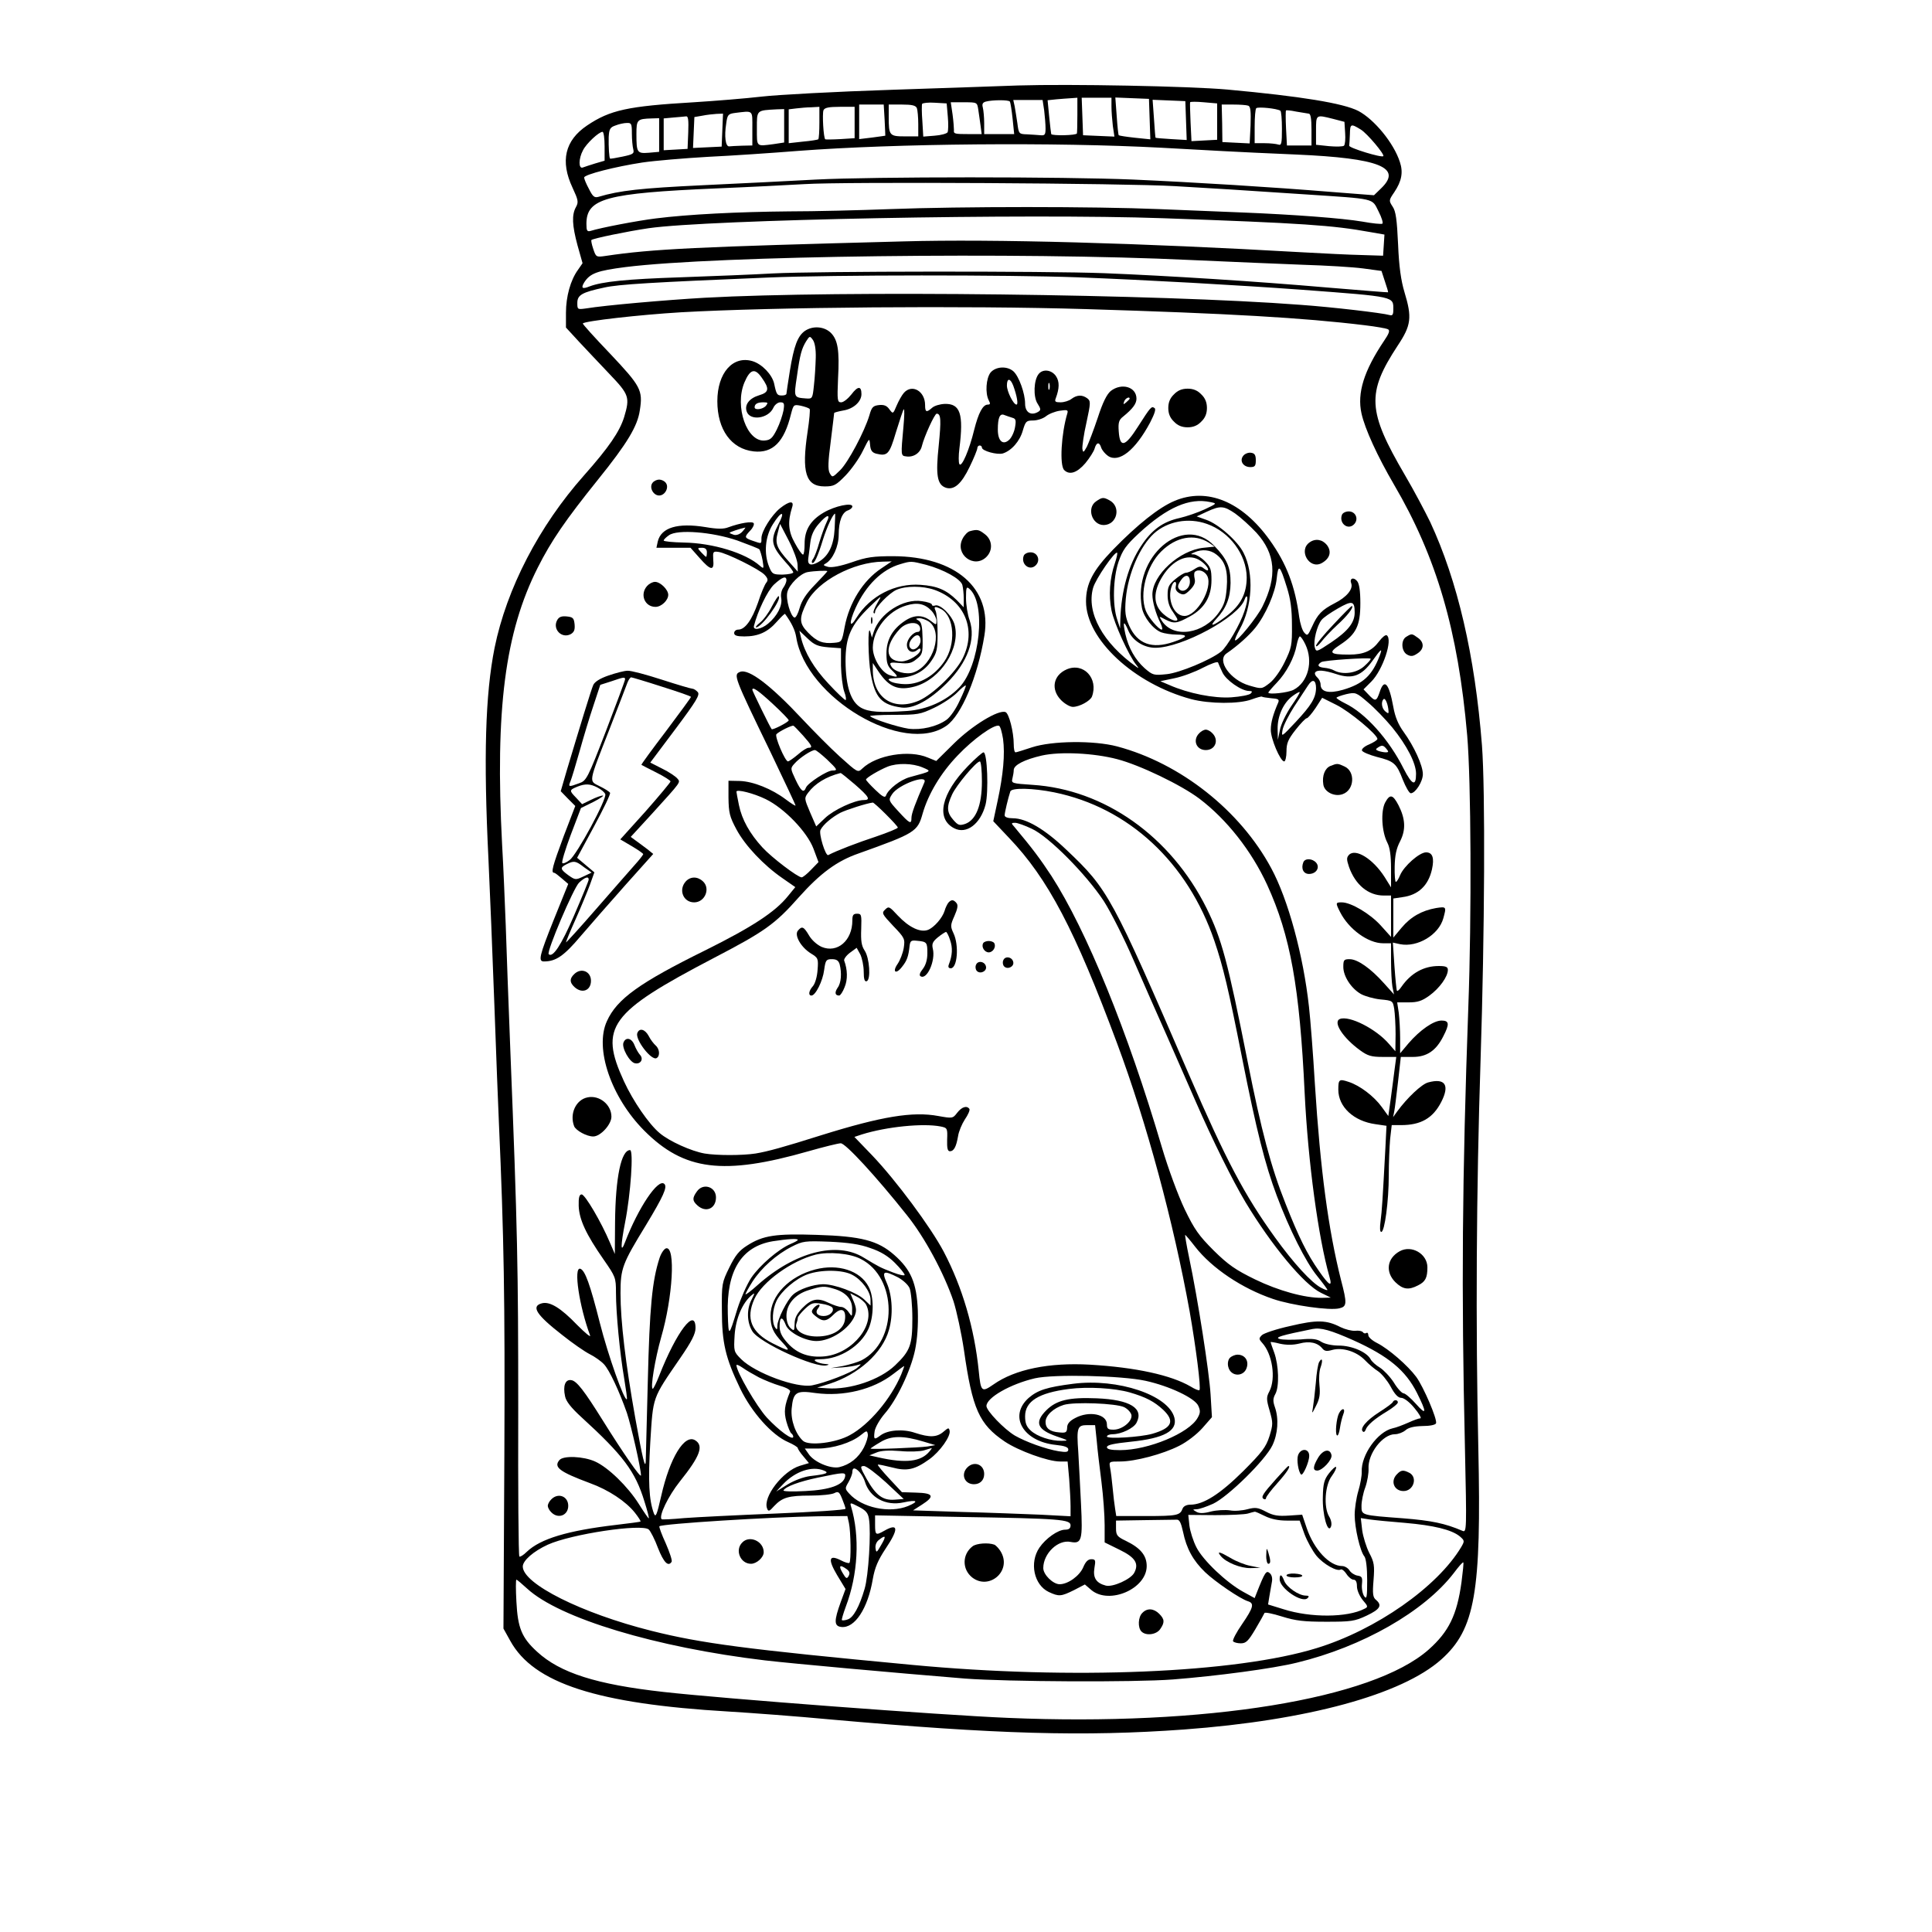<?xml version="1.0" standalone="no"?>
<!DOCTYPE svg PUBLIC "-//W3C//DTD SVG 20010904//EN"
 "http://www.w3.org/TR/2001/REC-SVG-20010904/DTD/svg10.dtd">
<svg version="1.0" xmlns="http://www.w3.org/2000/svg"
 width="850pt" height="850pt" viewBox="0 0 850 850"
 preserveAspectRatio="xMidYMid meet">
<g transform="translate(0,850) scale(0.1,-0.1)"
fill="#000000" stroke="none">
<path d="M4480 8124 c-58 -2 -307 -11 -555 -19 -247 -8 -506 -22 -574 -30 -69
-8 -204 -19 -300 -25 -289 -17 -367 -34 -468 -102 -98 -66 -119 -157 -64 -274
25 -54 27 -63 15 -85 -19 -34 -17 -80 7 -169 l22 -78 -20 -29 c-33 -45 -53
-118 -53 -189 l0 -65 57 -62 c32 -34 93 -99 135 -143 86 -90 90 -102 64 -189
-20 -64 -67 -133 -177 -257 -198 -223 -340 -498 -393 -758 -41 -205 -49 -482
-27 -930 6 -129 18 -417 26 -640 8 -223 17 -457 20 -520 22 -498 27 -770 24
-1455 l-4 -770 30 -54 c103 -187 382 -277 960 -311 99 -6 302 -21 450 -35 731
-65 1114 -76 1555 -44 541 40 957 153 1131 308 149 133 177 295 163 931 -12
537 -9 1129 10 1710 18 555 21 1184 6 1381 -31 395 -107 723 -228 983 -22 45
-71 138 -111 206 -165 282 -169 360 -32 569 60 90 64 124 30 236 -15 50 -24
111 -28 210 -5 109 -10 146 -24 166 -17 26 -17 28 7 63 33 49 40 88 25 133
-27 84 -113 188 -183 225 -67 34 -250 64 -576 94 -169 15 -693 25 -920 18z
m260 -129 c0 -41 -1 -78 -2 -82 -3 -9 -108 -11 -113 -3 -1 3 -5 37 -9 77 l-7
72 38 4 c21 2 50 4 66 5 l27 2 0 -75z m150 36 c0 -21 3 -59 6 -85 l7 -47 -69
3 -69 3 -3 83 -3 82 66 0 65 0 0 -39z m168 -55 l3 -89 -68 7 c-37 4 -69 9 -71
11 -2 2 -6 40 -9 85 l-6 81 74 -3 74 -3 3 -89z m-615 77 c3 -5 8 -38 12 -75
l7 -68 -66 0 -66 0 0 48 c0 26 -3 57 -6 69 -4 15 -1 22 13 26 30 8 102 8 106
0z m151 -39 c3 -26 6 -61 6 -79 0 -27 -3 -32 -22 -30 -13 1 -39 3 -59 4 -36 1
-37 2 -43 49 -4 26 -9 59 -12 75 l-6 27 65 0 64 0 7 -46z m624 -44 l3 -86 -68
4 c-37 2 -68 5 -69 6 -1 0 -4 38 -7 84 l-6 83 72 -3 72 -3 3 -85z m137 -5 l0
-80 -57 -3 -56 -3 -4 83 c-2 46 -3 85 -2 88 1 3 29 3 61 0 l58 -5 0 -80z
m-1185 22 c3 -32 2 -63 -1 -69 -4 -6 -29 -13 -57 -15 l-50 -4 -4 68 c-3 37 -3
72 -1 76 3 4 28 7 56 5 l52 -3 5 -58z m134 31 c3 -18 7 -50 10 -70 l5 -38 -55
0 c-65 0 -69 1 -67 18 0 8 -2 38 -6 68 l-8 54 58 0 c58 0 58 0 63 -32z m-412
-45 c2 -38 3 -69 3 -70 0 0 -26 -4 -57 -8 l-58 -7 0 76 0 76 54 0 54 0 4 -67z
m142 51 c3 -9 6 -40 6 -70 l0 -54 -59 0 c-68 0 -71 4 -71 86 l0 54 59 0 c44 0
60 -4 65 -16z m1458 11 c10 -4 12 -25 10 -86 l-4 -80 -60 3 -60 3 -1 83 -2 82
52 0 c28 0 57 -2 65 -5z m-1887 -74 c0 -38 -2 -71 -5 -74 -3 -2 -33 -7 -67
-10 l-63 -7 0 75 0 74 33 4 c17 2 48 5 67 5 l35 2 0 -69z m155 0 l0 -69 -62
-4 c-35 -2 -65 -2 -67 -1 -8 5 -14 112 -8 128 5 11 22 15 72 15 l65 0 0 -69z
m1873 52 c4 -2 7 -38 7 -80 0 -64 -2 -74 -16 -69 -9 3 -36 6 -60 6 l-44 0 0
73 c0 41 3 77 7 81 8 7 90 -1 106 -11z m-2183 -67 l0 -73 -46 -7 c-78 -10 -74
-14 -74 68 0 83 -3 80 88 85 l32 1 0 -74z m2308 54 c8 0 12 -21 12 -70 l0 -70
-54 0 -54 0 -4 76 c-2 42 -2 77 0 78 1 2 22 0 45 -5 23 -4 48 -8 55 -9z
m-2448 -65 l0 -75 -45 -1 c-25 -1 -51 -2 -57 -3 -16 -1 -22 44 -13 100 5 39 9
43 38 47 83 10 77 15 77 -68z m-132 -7 l-3 -73 -63 -3 -63 -3 3 68 3 68 35 6
c19 4 48 7 63 8 l28 1 -3 -72z m-150 -10 l-3 -73 -52 -3 -53 -3 0 70 0 70 43
4 c23 2 48 4 55 5 10 2 12 -16 10 -70z m2837 59 l50 -13 3 -48 c2 -27 0 -52
-5 -57 -4 -4 -34 -5 -66 -2 l-57 6 0 63 c0 71 -1 70 75 51z m-2965 -71 l0 -74
-45 -4 c-52 -4 -55 0 -55 82 0 64 3 67 68 69 l32 1 0 -74z m-120 7 c0 -27 3
-58 6 -69 5 -20 0 -23 -47 -33 -28 -6 -53 -10 -55 -9 -4 5 -7 51 -6 95 2 35 6
43 30 51 15 6 37 11 50 11 20 1 22 -4 22 -46z m3207 17 c28 -17 106 -110 99
-117 -7 -8 -151 36 -150 46 1 6 2 29 3 51 1 46 4 47 48 20z m-3327 -73 l0 -64
-41 -12 c-23 -7 -47 -15 -55 -18 -19 -7 -19 39 1 76 15 30 70 81 86 81 5 0 9
-29 9 -63z m2450 -7 c96 -5 220 -12 275 -15 55 -3 199 -10 320 -15 363 -16
466 -57 372 -148 l-32 -31 -180 14 c-268 22 -610 43 -880 55 -307 13 -1142 13
-1395 0 -107 -6 -332 -17 -500 -25 -271 -13 -363 -23 -457 -51 -18 -5 -25 1
-42 35 -12 22 -21 44 -21 50 0 13 138 48 256 66 54 8 185 19 289 25 105 5 282
17 395 26 433 33 1131 39 1600 14z m60 -169 c204 -12 256 -15 570 -36 317 -21
295 -16 325 -75 14 -27 21 -51 17 -54 -5 -3 -44 1 -88 9 -88 15 -302 31 -524
40 -80 3 -246 10 -370 15 -285 12 -873 12 -1185 0 -132 -5 -332 -10 -445 -10
-223 -2 -443 -13 -585 -31 -81 -10 -243 -41 -287 -55 -15 -4 -18 1 -18 31 0
112 85 135 570 156 146 6 321 15 390 19 170 11 1413 4 1630 -9z m-55 -141
c617 -22 748 -31 913 -61 l63 -11 -3 -47 -3 -46 -95 3 c-52 1 -169 7 -260 12
-713 41 -1361 59 -1754 48 -909 -24 -1105 -33 -1312 -64 -41 -6 -42 -5 -54 31
-7 20 -10 38 -8 39 7 7 157 38 252 52 264 38 1668 65 2261 44z m125 -184 c173
-8 396 -17 495 -21 99 -3 217 -10 262 -16 l81 -11 15 -46 c9 -26 15 -47 14
-48 -1 -1 -121 9 -267 21 -309 27 -704 52 -980 63 -262 10 -1267 9 -1460 -1
-85 -5 -267 -12 -405 -17 -241 -8 -345 -19 -401 -40 -32 -13 -39 -8 -24 17 26
41 58 52 182 68 401 50 1734 67 2488 31z m-500 -76 c310 -12 701 -34 990 -55
413 -31 400 -29 400 -88 0 -22 -4 -27 -17 -23 -31 9 -252 35 -393 45 -614 47
-2023 64 -2620 31 -173 -10 -437 -33 -522 -47 -37 -5 -38 -5 -38 24 0 35 20
47 119 68 61 14 212 23 721 44 288 12 1057 12 1360 1z m40 -140 c625 -19 955
-38 1225 -71 50 -6 96 -14 102 -18 9 -5 4 -19 -18 -51 -88 -131 -119 -229 -99
-319 15 -68 70 -188 143 -313 187 -319 282 -642 322 -1103 17 -197 20 -792 5
-1195 -27 -755 -31 -1245 -15 -1934 8 -371 8 -379 -11 -371 -77 33 -136 45
-260 55 -187 14 -184 13 -184 55 0 19 7 56 17 82 9 26 15 63 14 81 -4 66 62
152 116 152 15 0 35 8 46 17 13 12 37 18 75 19 33 0 57 5 60 12 6 18 -55 160
-87 204 -37 50 -121 123 -172 149 -22 11 -39 26 -39 35 0 8 -4 13 -9 9 -5 -3
-12 -1 -15 4 -4 5 -18 8 -34 6 -15 -1 -43 6 -64 16 -62 32 -104 33 -222 5 -60
-13 -116 -32 -124 -40 -14 -14 -14 -17 1 -34 45 -49 61 -156 32 -213 -14 -26
-14 -35 1 -86 15 -53 15 -60 -1 -112 -15 -47 -32 -70 -116 -154 -101 -100
-174 -147 -232 -147 -17 0 -30 -7 -34 -17 -11 -30 -24 -33 -160 -33 l-132 0
-5 32 c-3 18 -8 60 -11 93 -3 33 -8 72 -11 87 -5 28 -5 28 44 28 66 0 187 32
260 69 34 17 77 50 102 78 l42 48 -6 100 c-6 98 -55 415 -95 605 -11 52 -18
96 -17 97 1 1 21 -22 44 -52 74 -95 207 -184 343 -230 82 -28 250 -52 292 -41
33 8 34 21 7 124 -56 222 -91 484 -115 862 -8 135 -20 288 -26 340 -25 228
-92 473 -166 610 -137 255 -400 462 -678 536 -102 27 -287 25 -375 -4 -36 -12
-68 -22 -72 -22 -5 0 -8 16 -8 35 0 55 -21 136 -36 142 -31 12 -147 -59 -227
-138 l-78 -77 -37 15 c-81 35 -225 12 -288 -48 -20 -19 -20 -19 -100 53 -44
40 -117 114 -163 163 -140 150 -237 224 -275 209 -30 -12 -28 -19 134 -353 60
-126 110 -231 110 -235 0 -3 -19 9 -43 27 -61 46 -143 79 -202 81 l-50 1 0
-75 c1 -66 5 -83 35 -139 38 -71 120 -158 203 -215 l56 -39 -32 -39 c-56 -70
-157 -136 -362 -238 -292 -144 -391 -215 -435 -313 -55 -120 19 -335 164 -481
176 -177 349 -198 723 -91 67 19 131 35 142 35 21 0 154 -144 290 -315 79 -98
164 -256 206 -380 14 -44 35 -141 46 -215 37 -260 67 -326 179 -402 61 -41
191 -88 243 -88 l34 0 7 -77 c3 -42 6 -96 6 -120 l0 -44 -132 7 c-73 3 -229 9
-347 12 l-214 7 39 25 c58 37 51 51 -25 53 l-63 2 -55 59 c-30 32 -53 60 -51
62 2 2 30 -4 62 -12 67 -18 101 -10 165 36 47 34 94 101 89 125 -3 15 -6 14
-27 -4 -29 -25 -61 -26 -125 -5 -52 18 -120 13 -152 -11 -28 -21 -31 -19 -26
18 3 18 22 51 44 77 53 60 115 190 134 281 10 49 14 108 12 174 -5 120 -30
179 -104 244 -72 63 -144 82 -340 88 -181 6 -237 -2 -307 -47 -35 -22 -52 -43
-78 -96 -33 -67 -34 -72 -33 -189 0 -143 16 -210 80 -343 51 -106 140 -206
212 -237 23 -10 42 -22 42 -26 0 -4 11 -21 25 -37 l24 -29 -40 -12 c-75 -23
-164 -138 -144 -188 5 -14 10 -13 31 11 36 38 63 46 160 46 47 0 94 5 105 11
17 9 22 5 34 -25 8 -20 15 -39 15 -44 0 -5 -138 -14 -307 -21 -170 -7 -351
-16 -403 -20 -52 -5 -97 -7 -99 -5 -14 13 29 102 80 166 89 111 106 157 68
181 -47 30 -112 -76 -150 -245 -19 -83 -24 -96 -32 -77 -22 60 -26 140 -16
314 13 204 7 188 131 369 51 74 68 108 68 133 0 94 -84 -16 -160 -210 -12 -31
-25 -57 -28 -57 -12 0 10 132 37 227 51 176 64 399 22 391 -9 -2 -22 -21 -29
-42 -33 -101 -44 -217 -52 -546 -5 -184 -9 -341 -9 -349 -2 -38 -14 12 -46
190 -43 242 -65 426 -65 549 0 110 8 130 112 300 76 126 95 167 81 181 -27 27
-115 -105 -173 -256 -20 -53 -20 -17 0 86 25 127 38 319 22 319 -39 0 -64
-119 -66 -316 l-1 -141 -22 51 c-37 88 -109 211 -124 211 -10 0 -14 -13 -13
-50 2 -60 32 -125 110 -237 52 -75 54 -79 54 -145 0 -90 17 -266 36 -377 8
-48 14 -90 12 -92 -11 -10 -83 194 -119 336 -43 170 -65 231 -86 238 -31 9 -4
-167 43 -293 4 -11 -21 10 -57 46 -72 75 -120 104 -155 95 -49 -13 -24 -51 89
-139 45 -36 100 -74 122 -85 22 -11 50 -31 62 -44 24 -25 68 -120 101 -214 19
-57 62 -245 62 -275 0 -15 -79 99 -167 240 -83 133 -116 176 -140 179 -26 4
-37 -25 -27 -71 4 -22 27 -51 72 -92 184 -168 237 -239 277 -370 13 -41 22
-75 19 -75 -2 0 -22 29 -44 64 -48 76 -134 160 -192 186 -51 23 -140 27 -157
6 -26 -31 0 -51 134 -101 83 -30 159 -81 198 -130 16 -20 27 -38 25 -39 -1 -2
-50 -8 -108 -15 -213 -25 -332 -61 -392 -118 -15 -15 -30 -24 -33 -21 -4 3 -6
295 -5 649 0 622 -3 785 -35 1584 -8 204 -17 449 -20 545 -4 96 -10 256 -16
355 -31 595 13 933 157 1218 60 119 122 209 265 387 129 160 174 235 184 305
14 88 4 106 -130 248 -69 72 -123 132 -121 134 11 11 249 38 431 49 405 23
1255 30 1785 14z m-1381 -1736 c39 -36 71 -69 71 -73 0 -8 -71 -44 -75 -39 -6
6 -85 168 -85 173 0 15 25 -2 89 -61z m134 -140 c40 -45 44 -54 24 -54 -7 0
-28 -13 -47 -30 -19 -16 -38 -29 -43 -30 -13 0 -60 111 -51 120 13 13 68 40
75 37 3 -1 22 -21 42 -43z m880 -15 c9 -67 1 -157 -24 -273 l-19 -89 69 -73
c172 -180 290 -405 476 -905 130 -349 248 -786 319 -1179 27 -154 51 -339 43
-346 -2 -3 -20 4 -39 16 -86 50 -240 84 -443 96 -179 10 -329 -20 -424 -87
-52 -36 -56 -33 -65 60 -19 187 -72 368 -154 524 -57 108 -210 314 -315 424
l-78 81 33 11 c109 34 269 50 346 35 30 -6 31 -8 29 -58 -1 -38 2 -51 12 -51
18 0 28 20 36 66 3 21 17 54 30 74 14 20 23 41 20 46 -11 16 -33 10 -54 -17
-19 -25 -21 -25 -83 -14 -112 21 -250 -2 -513 -84 -171 -54 -237 -72 -291 -81
-58 -9 -171 -9 -224 0 -58 10 -156 54 -198 90 -47 39 -117 141 -157 228 -110
239 -64 302 395 542 223 116 270 149 375 268 94 105 167 159 262 192 249 89
260 96 282 175 25 87 80 179 154 256 68 72 160 138 182 131 6 -2 13 -28 18
-58z m-775 -90 c47 -45 49 -49 24 -49 -23 0 -108 -55 -116 -75 -10 -26 -22
-16 -46 35 -23 49 -23 50 -4 71 22 25 74 59 89 59 6 0 29 -19 53 -41z m1277 1
c100 -26 281 -113 362 -174 120 -91 229 -229 298 -379 102 -223 143 -449 165
-917 15 -304 60 -635 109 -807 14 -48 -1 -40 -46 25 -52 74 -89 149 -147 296
-64 160 -107 323 -167 626 -88 443 -114 539 -181 675 -157 315 -449 522 -766
542 -89 6 -93 7 -88 27 3 12 6 29 6 38 0 22 46 46 124 64 81 18 228 11 331
-16z m-857 -36 c42 -18 44 -16 -55 -43 -41 -11 -95 -53 -105 -81 -4 -11 -15
-6 -47 25 -22 21 -41 42 -41 45 0 8 58 42 95 57 43 17 110 15 153 -3z m-297
-75 c63 -55 71 -69 39 -69 -40 0 -132 -43 -170 -79 l-39 -37 -27 62 c-26 61
-26 63 -8 87 30 40 79 70 142 86 2 1 30 -22 63 -50z m306 9 c-39 -90 -57 -137
-57 -156 0 -30 -7 -27 -59 30 -43 47 -43 48 -26 74 27 42 158 90 142 52z m571
-44 c328 -67 587 -308 705 -654 38 -112 61 -207 122 -516 63 -318 101 -468
152 -604 55 -147 128 -293 178 -354 25 -31 45 -58 45 -61 0 -3 -12 1 -27 9
-43 22 -123 110 -203 221 -135 187 -217 343 -378 715 -341 788 -356 817 -540
991 -95 91 -177 139 -236 139 -22 0 -36 5 -36 13 0 11 15 75 25 105 6 17 99
15 193 -4z m-1269 -30 c82 -40 182 -144 210 -218 l22 -59 -33 -34 c-17 -18
-36 -33 -41 -33 -17 0 -132 87 -173 132 -55 60 -90 122 -103 186 -6 29 -11 56
-11 59 0 12 76 -7 129 -33z m528 -66 c29 -29 53 -55 53 -59 0 -4 -44 -22 -97
-40 -79 -26 -171 -61 -209 -81 -12 -6 -43 95 -34 111 12 24 51 56 87 75 26 13
116 42 143 45 2 1 28 -22 57 -51z m642 -64 c75 -34 240 -201 317 -318 32 -50
91 -167 131 -260 41 -94 107 -245 148 -336 40 -91 96 -219 125 -285 75 -172
162 -347 219 -443 115 -191 258 -364 333 -400 l43 -21 -38 -1 c-76 -1 -192 31
-295 81 -86 42 -118 64 -182 127 -66 66 -85 93 -128 182 -29 61 -72 177 -101
275 -150 509 -331 952 -485 1191 -50 76 -82 119 -164 217 -14 15 -13 17 4 17
10 0 44 -12 73 -26z m-1029 -1809 c0 -3 -15 -11 -32 -18 -53 -23 -135 -93
-173 -149 -19 -29 -46 -90 -61 -137 -38 -125 -39 -125 -42 -21 -6 189 60 296
198 319 65 10 110 13 110 6z m319 -36 c45 -15 78 -35 108 -65 24 -24 43 -48
43 -53 0 -5 -24 0 -52 11 -57 22 -60 24 -128 65 -118 73 -303 25 -466 -120
-30 -27 -54 -45 -54 -41 0 4 14 29 31 56 39 60 105 119 172 153 49 25 58 26
167 22 83 -4 133 -11 179 -28z m-42 -48 c162 -82 164 -363 3 -446 -16 -8 -53
-19 -82 -25 l-53 -9 50 3 c28 2 59 7 70 11 16 5 15 3 -5 -14 -26 -21 -140 -65
-197 -76 -69 -13 -250 54 -312 115 -33 33 -33 35 -29 106 5 73 34 141 74 175
16 13 16 12 1 -18 -23 -43 -21 -101 3 -140 30 -50 277 -163 327 -150 13 3 11
5 -7 6 -14 1 -32 6 -40 11 -11 7 -7 10 19 10 86 0 178 58 212 134 24 54 25
141 0 186 -37 70 -134 101 -234 75 -115 -30 -197 -115 -197 -204 0 -49 11 -74
53 -118 38 -41 32 -41 -44 -3 -94 48 -119 109 -80 195 34 75 163 168 269 195
57 14 152 6 199 -19z m-37 -70 c42 -22 80 -74 80 -109 l0 -26 -28 27 c-33 31
-130 67 -181 67 -44 -1 -106 -22 -132 -46 -26 -23 -69 -109 -69 -137 0 -18 -2
-19 -10 -7 -15 23 -12 78 6 116 21 44 85 99 138 118 60 21 154 20 196 -3z
m201 -11 c22 -12 45 -33 51 -48 6 -15 12 -74 12 -132 0 -117 -9 -143 -76 -207
-67 -64 -198 -108 -298 -101 l-45 3 55 17 c127 41 233 136 261 237 19 65 15
150 -9 205 -24 54 -16 59 49 26z m-282 -50 c52 -15 81 -47 80 -89 0 -36 0 -36
-16 -13 -8 12 -23 22 -32 22 -10 0 -34 8 -55 18 -49 24 -76 18 -117 -24 -23
-24 -33 -43 -33 -68 -1 -32 -2 -33 -18 -19 -11 10 -18 31 -18 54 0 51 38 95
98 113 58 18 68 19 111 6z m141 -69 c45 -85 -56 -213 -178 -228 -70 -8 -124
11 -166 57 -27 30 -36 49 -36 75 0 43 12 45 27 6 12 -33 85 -71 135 -71 63 0
144 53 168 110 9 22 8 35 -4 64 l-15 36 29 -15 c16 -8 34 -24 40 -34z m-148
-14 c10 -16 -11 -37 -38 -37 -29 0 -40 16 -24 35 7 9 8 15 2 15 -5 0 -16 -7
-23 -16 -11 -14 -10 -19 10 -35 31 -25 47 -24 78 7 33 33 55 25 51 -18 -4 -47
-54 -78 -124 -78 -58 0 -101 27 -90 57 3 8 6 19 6 25 0 5 14 23 32 40 28 26
36 28 72 22 23 -3 44 -11 48 -17z m2293 -144 c153 -69 229 -132 279 -231 44
-88 43 -102 -4 -49 -23 26 -48 47 -55 47 -7 0 -27 21 -43 48 -17 26 -45 55
-61 65 -17 10 -36 27 -41 37 -17 32 -83 60 -140 60 -30 0 -61 7 -76 16 -19 13
-40 16 -92 11 -37 -2 -78 -2 -92 2 -24 7 7 16 145 44 36 7 79 -5 180 -50z
m-238 -14 c45 12 80 4 101 -22 10 -12 20 -13 44 -6 45 12 106 -7 143 -45 16
-17 42 -39 58 -49 15 -10 40 -40 55 -67 18 -34 33 -50 47 -50 12 0 37 -19 58
-45 21 -25 32 -45 26 -45 -7 0 -31 -9 -53 -19 -23 -10 -53 -22 -69 -25 -66
-15 -139 -117 -136 -191 1 -16 -6 -55 -15 -85 -9 -30 -16 -78 -16 -105 0 -57
24 -161 43 -183 7 -10 12 -49 12 -104 0 -75 -2 -86 -13 -71 -7 10 -12 34 -10
53 3 30 0 35 -20 38 -12 2 -28 12 -35 23 -6 10 -21 19 -32 19 -56 0 -124 73
-156 167 l-20 59 -59 -4 c-47 -3 -68 0 -100 17 -36 19 -47 20 -82 11 -22 -6
-57 -9 -77 -5 -21 3 -58 1 -83 -5 -33 -9 -52 -9 -65 -1 -17 10 -17 10 2 11 11
0 43 11 72 24 66 31 230 192 261 257 24 50 29 117 11 168 -9 26 -9 38 2 58 18
33 15 126 -5 182 -9 24 -16 45 -16 46 0 2 19 -1 42 -7 28 -6 57 -6 85 1z
m-2378 -149 c24 -12 66 -29 93 -37 31 -9 47 -19 44 -26 -25 -61 -28 -88 -16
-132 7 -25 17 -48 21 -51 5 -3 9 -10 9 -15 0 -19 -62 26 -116 84 -45 49 -134
202 -134 231 0 4 12 -1 28 -12 15 -11 47 -29 71 -42z m626 13 c-45 -107 -141
-221 -226 -267 -61 -34 -177 -48 -205 -26 -33 29 -56 91 -51 143 7 72 19 81
106 68 122 -16 252 15 341 84 25 19 46 35 48 35 1 0 -5 -17 -13 -37z m1075
-28 c105 -23 217 -76 232 -110 10 -22 9 -32 -3 -53 -37 -67 -217 -142 -341
-142 -41 0 -58 4 -58 13 0 10 30 16 105 24 147 15 206 48 192 105 -25 100
-249 175 -445 150 -117 -15 -156 -28 -196 -62 -90 -80 -25 -192 119 -207 39
-4 55 -10 55 -20 0 -12 -9 -13 -42 -8 -59 10 -144 41 -193 69 -47 28 -125 109
-125 130 0 37 106 97 213 122 83 19 382 12 487 -11z m-70 -51 c72 -21 108 -40
148 -77 52 -50 38 -80 -48 -105 -53 -15 -200 -24 -200 -12 0 5 11 10 25 10 38
0 92 26 105 50 34 64 -28 102 -175 108 -122 5 -177 -8 -222 -53 -53 -53 -40
-85 47 -115 51 -17 53 -19 21 -19 -48 -1 -108 19 -136 45 -19 17 -25 33 -25
63 0 66 60 103 192 120 84 11 201 4 268 -15z m-24 -65 c16 -8 30 -24 32 -35 4
-28 -41 -64 -79 -64 -24 0 -29 4 -29 23 0 46 -79 61 -140 28 -25 -13 -35 -26
-35 -42 -1 -21 -5 -24 -35 -21 -41 3 -60 18 -60 46 0 29 35 61 80 75 47 14
230 7 266 -10z m-121 -146 c3 -38 13 -120 21 -183 8 -63 14 -148 14 -190 l0
-76 65 -32 c70 -34 87 -61 65 -102 -15 -28 -94 -64 -125 -56 -42 11 -57 34
-50 77 6 35 5 39 -14 39 -14 0 -25 -11 -35 -35 -16 -38 -67 -75 -104 -75 -29
0 -72 42 -72 71 0 64 65 127 121 115 48 -9 53 8 45 167 -4 78 -9 181 -12 229
-8 108 -4 118 40 118 l34 0 7 -67z m-1024 -31 c-24 -46 -62 -76 -109 -87 -39
-8 -112 23 -135 59 l-16 23 58 0 c65 0 146 25 188 59 26 21 28 21 31 4 2 -10
-6 -36 -17 -58z m264 25 l50 -15 -35 -6 c-34 -5 -250 -14 -250 -9 0 1 19 14
43 28 47 29 100 30 192 2z m24 -43 c-37 -45 -104 -53 -224 -26 l-40 9 30 12
c20 9 55 11 105 7 41 -4 89 -2 105 3 17 5 32 10 34 10 2 1 -2 -6 -10 -15z
m-191 -136 l78 -73 -40 -3 c-51 -4 -82 18 -123 91 -29 52 -30 57 -12 57 11 0
54 -33 97 -72z m-273 52 c25 -10 11 -16 -60 -24 -30 -4 -70 -19 -100 -37 l-50
-31 30 32 c54 57 128 82 180 60z m157 -7 c9 -10 19 -28 23 -41 21 -71 92 -109
170 -92 60 13 70 5 20 -16 -81 -33 -203 -8 -259 55 -19 21 -19 23 -3 50 9 16
17 36 17 45 0 21 13 20 32 -1z m-64 -20 c-7 -36 -67 -58 -175 -63 -55 -3 -99
-2 -96 3 10 17 70 39 151 56 115 24 124 25 120 4z m105 -185 c10 -60 -2 -251
-19 -308 -23 -79 -50 -128 -75 -135 -11 -4 -22 -5 -25 -3 -2 2 6 29 17 59 54
142 63 310 23 442 -5 17 -3 17 34 -2 31 -16 41 -27 45 -53z m1742 12 c26 -13
59 -20 96 -20 l57 0 21 -59 c12 -32 36 -75 53 -96 31 -37 91 -71 107 -60 5 2
16 -6 25 -20 9 -14 23 -25 31 -25 10 0 15 -10 15 -29 0 -17 11 -42 25 -60 24
-28 25 -31 8 -39 -75 -39 -237 -40 -356 -2 l-68 21 6 37 c4 20 8 49 11 63 3
16 -1 31 -10 38 -15 13 -21 4 -57 -87 l-9 -23 -51 28 c-74 41 -176 138 -205
195 -14 27 -28 71 -31 96 l-5 47 118 -1 c66 0 130 3 144 7 14 4 27 8 30 8 3 1
23 -8 45 -19z m-1830 -31 c8 -37 10 -167 2 -175 -3 -3 -20 2 -37 11 -53 27
-59 6 -17 -65 l37 -61 -21 -57 c-30 -83 -30 -106 2 -110 59 -7 117 80 139 211
9 51 23 83 56 133 59 88 57 115 -6 79 -37 -21 -40 -19 -40 27 l0 41 378 -7
c439 -7 482 -11 482 -37 0 -13 -7 -19 -24 -19 -31 0 -85 -38 -113 -79 -45 -66
-24 -164 41 -195 45 -21 54 -20 111 8 l48 25 29 -25 c79 -65 243 6 243 106 0
47 -28 80 -92 111 -38 18 -43 25 -43 55 l0 34 125 2 c69 1 133 2 142 2 12 1
19 -13 28 -54 15 -73 44 -126 97 -177 44 -42 155 -118 189 -128 28 -9 24 -27
-26 -100 -25 -36 -43 -70 -40 -76 4 -5 19 -9 34 -9 23 0 33 10 64 62 20 34 38
66 40 71 1 5 36 -2 77 -15 61 -19 97 -23 195 -23 109 0 125 2 178 27 59 28 69
45 41 69 -14 11 -16 27 -11 87 5 64 3 79 -19 120 -13 26 -27 71 -31 100 l-6
53 39 -6 c21 -3 91 -10 155 -15 127 -11 205 -30 241 -59 22 -19 22 -21 7 -47
-105 -176 -375 -365 -636 -445 -356 -110 -1077 -140 -1778 -74 -735 69 -930
95 -1149 150 -307 77 -566 207 -566 283 0 26 47 67 110 96 104 47 412 93 444
67 8 -7 27 -44 41 -82 25 -63 45 -84 60 -60 3 6 -9 42 -26 81 -18 39 -30 72
-28 75 12 11 489 41 701 44 l126 1 7 -31z m142 -96 c-20 -35 -22 -36 -25 -15
-2 14 4 29 15 37 30 24 33 17 10 -22z m2553 -164 c-20 -145 -56 -218 -145
-297 -247 -218 -982 -337 -1850 -300 -294 12 -1258 85 -1515 114 -297 33 -456
84 -557 177 -68 62 -85 105 -91 220 -3 53 -3 97 0 97 3 0 24 -18 47 -39 142
-131 567 -259 1046 -316 129 -15 573 -55 880 -80 184 -14 745 -17 915 -4 193
15 441 48 546 74 289 70 560 225 690 394 21 28 39 49 42 47 2 -2 -2 -41 -8
-87z m-2706 58 c14 -10 16 -18 10 -30 -8 -15 -12 -13 -27 13 -19 32 -12 38 17
17z"/>
<path d="M3541 7044 c-32 -23 -48 -66 -66 -176 -8 -51 -15 -96 -15 -100 0 -5
-9 -8 -20 -8 -21 0 -24 4 -34 52 -9 40 -53 86 -95 99 -87 26 -155 -52 -155
-176 0 -125 61 -210 160 -221 84 -9 134 41 164 164 11 42 12 43 43 37 18 -4
35 -10 39 -14 3 -3 -1 -49 -9 -101 -27 -179 -8 -240 75 -240 41 0 50 5 92 48
26 27 60 75 76 108 29 58 29 59 32 27 2 -25 9 -34 27 -39 50 -12 58 -3 87 95
16 52 31 97 34 100 4 3 3 -30 -1 -74 -12 -131 -12 -130 12 -133 32 -5 62 15
69 46 10 41 56 142 65 142 19 0 20 -28 9 -140 -14 -131 -7 -173 32 -186 36
-11 68 17 104 92 19 39 34 76 34 83 0 6 5 11 10 11 6 0 10 -4 10 -9 0 -15 67
-33 92 -26 38 12 75 54 88 101 12 40 15 44 45 44 18 0 43 8 56 18 13 11 41 22
62 25 33 5 37 3 33 -11 -27 -90 -35 -229 -14 -250 23 -23 56 -13 93 30 19 23
38 53 41 65 8 28 21 30 29 3 4 -11 17 -27 30 -36 48 -32 120 25 185 147 20 39
27 60 19 64 -13 9 -16 6 -73 -83 -56 -88 -79 -94 -84 -20 -3 39 1 51 19 65 43
35 59 57 59 79 0 52 -65 71 -113 34 -17 -14 -35 -49 -57 -117 -18 -54 -40
-111 -48 -128 -15 -27 -17 -28 -20 -9 -1 11 6 63 18 115 19 88 19 95 3 107
-22 16 -45 15 -69 -3 -10 -8 -32 -15 -48 -15 -23 0 -27 3 -21 18 16 43 17 73
1 97 -19 28 -57 33 -76 10 -22 -26 -25 -101 -5 -131 14 -22 15 -28 4 -35 -32
-20 -59 -4 -59 35 0 45 -27 120 -51 142 -28 25 -78 22 -101 -5 -20 -26 -24
-91 -8 -122 8 -15 7 -19 -4 -19 -22 0 -41 -36 -60 -111 -21 -87 -55 -167 -65
-151 -4 6 -4 38 0 69 19 152 4 198 -65 196 -21 -1 -45 -8 -55 -17 -25 -22 -31
-20 -31 12 0 61 -57 94 -93 54 -9 -10 -23 -35 -32 -56 -16 -38 -16 -38 -32
-17 -11 16 -23 21 -45 19 -27 -3 -33 -9 -43 -45 -22 -73 -94 -208 -129 -242
-34 -33 -34 -33 -46 -12 -8 16 -7 50 5 140 8 66 15 121 15 124 0 2 18 7 40 11
45 7 80 39 80 72 0 37 -16 36 -44 -1 -15 -19 -35 -35 -45 -35 -17 0 -18 8 -14
104 7 125 -1 171 -32 202 -29 28 -79 32 -114 8z m48 -118 c-1 -34 -4 -88 -8
-121 -6 -59 -7 -60 -35 -58 -54 4 -54 4 -40 96 14 100 21 123 41 156 15 23 16
24 29 6 9 -12 14 -42 13 -79z m-238 -87 c35 -49 33 -65 -11 -78 -43 -13 -65
-41 -55 -71 14 -43 95 -32 117 15 6 14 20 25 31 25 17 0 19 -5 14 -36 -4 -20
-16 -57 -29 -83 -19 -38 -28 -47 -53 -49 -79 -8 -134 149 -90 255 25 59 46 65
76 22z m1107 -36 c16 -44 23 -83 14 -83 -13 0 -42 57 -42 84 0 34 15 33 28 -1z
m159 -15 c-3 -7 -5 -2 -5 12 0 14 2 19 5 13 2 -7 2 -19 0 -25z m353 -42 c0 -2
-7 -9 -15 -16 -13 -11 -14 -10 -9 4 5 14 24 23 24 12z m-1600 -31 c-13 -16
-50 -21 -50 -7 0 15 13 22 38 22 21 0 22 -2 12 -15z m1084 -53 c15 -4 17 -11
12 -40 -3 -20 -14 -45 -25 -56 -28 -27 -51 -7 -51 44 0 53 9 73 29 64 9 -3 24
-9 35 -12z"/>
<path d="M5165 6765 c-17 -16 -25 -35 -25 -60 0 -25 8 -44 25 -60 16 -17 35
-25 60 -25 25 0 44 8 60 25 17 16 25 35 25 60 0 25 -8 44 -25 60 -16 17 -35
25 -60 25 -25 0 -44 -8 -60 -25z"/>
<path d="M5470 6495 c-18 -22 -1 -50 31 -50 20 0 24 5 24 30 0 23 -5 31 -21
33 -11 2 -27 -4 -34 -13z"/>
<path d="M2871 6376 c-16 -20 3 -56 29 -56 26 0 45 36 29 56 -6 8 -19 14 -29
14 -10 0 -23 -6 -29 -14z"/>
<path d="M5167 6296 c-67 -28 -162 -103 -270 -214 -89 -92 -119 -150 -119
-228 0 -166 210 -362 463 -430 80 -21 210 -22 266 -1 22 8 43 14 45 12 2 -2
21 -5 41 -7 30 -2 36 -5 31 -18 -23 -53 -33 -89 -33 -120 -1 -39 42 -140 59
-140 5 0 10 20 10 44 0 36 7 53 40 95 22 28 44 51 49 51 5 0 22 20 39 45 l29
45 62 -31 c59 -29 181 -131 181 -150 0 -5 -16 -15 -36 -24 -20 -8 -34 -20 -32
-27 3 -7 32 -19 65 -28 76 -19 87 -28 115 -101 13 -32 28 -59 35 -59 20 0 53
51 53 84 0 38 -39 123 -84 185 -24 33 -38 66 -46 111 -19 105 -40 127 -60 65
-14 -41 -19 -43 -49 -11 l-22 23 34 34 c51 51 96 186 68 204 -6 3 -20 -9 -33
-26 -32 -43 -68 -59 -132 -59 -87 0 -94 8 -39 44 70 46 88 84 88 182 0 54 -5
86 -14 97 -16 20 -35 12 -26 -10 9 -25 -21 -61 -73 -87 -56 -29 -75 -48 -100
-104 -18 -39 -20 -41 -34 -25 -9 10 -18 41 -22 68 -18 136 -56 236 -130 339
-121 169 -275 233 -419 172z m158 -5 c30 -6 30 -6 -25 -32 -30 -14 -80 -31
-110 -38 -73 -16 -122 -51 -169 -122 -56 -83 -88 -199 -92 -324 l-1 -40 -13
40 c-21 63 -18 181 6 253 18 52 32 72 91 127 123 113 221 156 313 136z m109
-50 c24 -17 66 -55 94 -85 84 -93 92 -192 26 -325 -24 -48 -112 -156 -120
-148 -3 2 7 24 20 48 56 100 64 246 17 337 -26 52 -111 127 -164 145 l-42 15
45 21 c59 27 74 26 124 -8z m-124 -46 c100 -35 174 -135 175 -235 0 -72 -27
-124 -91 -172 -58 -44 -78 -49 -42 -10 43 46 61 92 62 157 0 69 -15 105 -72
164 -136 143 -360 -49 -318 -273 8 -42 49 -94 85 -108 14 -5 45 -10 69 -10 52
0 47 -11 -15 -32 -95 -33 -159 -9 -195 71 -17 39 -20 59 -15 119 10 110 62
230 124 287 60 54 152 71 233 42z m9 -83 l25 -17 -49 -5 c-106 -11 -225 -120
-225 -206 0 -31 15 -85 36 -126 7 -16 10 -28 5 -28 -13 0 -59 54 -70 83 -29
76 3 197 68 261 66 65 146 79 210 38z m33 -52 c39 -30 51 -72 45 -147 -4 -51
-11 -75 -34 -107 -67 -96 -200 -116 -251 -38 -14 22 -14 22 14 7 39 -20 51
-19 109 13 64 35 95 87 95 160 0 46 -4 58 -29 83 -16 16 -38 29 -48 30 -16 0
-16 1 2 9 34 15 71 11 97 -10z m-447 -38 c-23 -66 -28 -142 -15 -207 12 -59
77 -201 109 -240 12 -15 12 -17 1 -9 -148 105 -221 238 -191 347 11 40 97 164
106 155 2 -2 -2 -23 -10 -46z m368 16 c23 -12 48 -40 41 -47 -2 -2 -10 2 -19
9 -12 10 -20 9 -40 -4 -13 -9 -30 -16 -38 -16 -7 0 -28 -13 -46 -28 -29 -24
-34 -34 -34 -71 0 -28 8 -52 22 -71 11 -16 21 -32 21 -35 0 -14 -33 -2 -62 24
-45 40 -46 97 -3 166 44 70 108 100 158 73z m389 -123 c16 -51 22 -96 22 -165
1 -89 -2 -101 -32 -163 -19 -39 -47 -78 -67 -93 -34 -26 -34 -26 -89 -10 -83
24 -144 110 -100 141 52 36 98 78 126 112 46 57 89 155 95 218 7 66 14 60 45
-40z m-350 50 c24 -53 -46 -175 -101 -175 -47 0 -78 75 -55 134 9 23 23 20 17
-3 -3 -13 2 -23 16 -31 18 -9 25 -7 47 15 19 19 24 33 20 49 -3 13 -3 26 1 30
15 14 44 4 55 -19z m-77 -25 c0 -29 -29 -50 -46 -33 -9 9 -8 18 5 38 20 31 41
28 41 -5z m240 -129 c-18 -56 -77 -158 -103 -178 -47 -37 -182 -93 -238 -99
-58 -6 -62 -5 -98 26 -42 38 -71 89 -85 151 -12 55 -7 62 13 15 18 -44 68 -76
119 -76 117 0 368 136 393 213 4 12 9 17 11 10 3 -7 -3 -35 -12 -62z m485 -6
c0 -44 -29 -81 -103 -131 -66 -44 -67 -44 -73 -20 -6 27 10 93 30 118 7 10 39
32 72 51 63 36 74 34 74 -18z m-217 -140 c36 -75 12 -167 -52 -200 -25 -13
-111 -22 -111 -12 0 2 17 22 38 44 42 44 77 110 87 166 4 20 10 37 14 37 4 0
15 -16 24 -35z m327 -50 c-33 -87 -73 -124 -162 -150 -63 -18 -98 -9 -98 24 0
10 -7 24 -15 31 -8 7 -12 16 -9 21 8 13 39 11 94 -7 69 -23 110 -8 157 57 39
55 47 61 33 24z m-68 -46 c-34 -31 -94 -39 -132 -19 -10 6 -30 11 -44 12 -28
3 -33 12 -13 25 12 8 207 21 217 15 3 -2 -10 -17 -28 -33z m-624 -27 c15 -34
84 -82 117 -82 14 0 16 -3 8 -11 -7 -7 -45 -14 -86 -17 -76 -5 -188 17 -272
54 l-40 17 62 13 c35 7 91 28 125 46 35 18 65 29 67 23 2 -5 10 -25 19 -43z
m412 -70 c-1 -43 -21 -75 -89 -148 -64 -68 -64 -68 -58 -34 4 19 27 64 50 100
24 36 51 78 61 93 20 32 36 27 36 -11z m-110 -80 c-22 -33 -45 -80 -49 -104
l-9 -43 -1 48 c-1 57 26 116 66 145 15 11 29 19 31 17 2 -2 -15 -30 -38 -63z
m445 -92 c65 -80 105 -158 105 -204 0 -57 -17 -51 -54 21 -65 130 -169 246
-259 289 -20 10 -37 21 -37 24 0 3 19 10 43 16 41 9 44 8 95 -36 30 -25 77
-74 107 -110z m-16 71 c1 -11 -2 -11 -14 -1 -16 13 -20 42 -8 54 8 7 20 -23
22 -53z m-9 -166 c10 -12 10 -15 -3 -15 -8 0 -23 3 -32 6 -13 5 -14 8 -3 15
18 12 24 11 38 -6z"/>
<path d="M5868 5754 c-43 -45 -78 -88 -78 -95 0 -7 10 1 23 17 12 16 44 50 70
74 44 40 74 78 65 84 -2 1 -38 -35 -80 -80z"/>
<path d="M4822 6294 c-42 -29 -18 -104 34 -104 59 1 78 81 25 109 -26 14 -32
14 -59 -5z"/>
<path d="M3432 6264 c-37 -30 -82 -101 -82 -132 0 -26 2 -25 -39 -11 -37 13
-37 16 -10 45 12 12 18 27 15 32 -6 10 -60 1 -112 -18 -20 -8 -48 -8 -100 1
-123 20 -195 -2 -210 -63 l-6 -28 75 0 75 0 40 -45 c49 -56 65 -58 60 -7 -2
34 -1 37 22 34 35 -4 182 -77 204 -101 15 -16 16 -24 7 -35 -6 -7 -23 -46 -36
-87 -27 -77 -57 -119 -87 -119 -10 0 -18 -7 -18 -15 0 -11 12 -15 45 -15 61 0
103 19 143 65 18 20 34 36 36 34 29 -40 44 -71 49 -102 42 -267 473 -522 661
-390 66 46 138 217 167 397 34 208 -127 348 -401 349 -88 0 -118 -4 -183 -27
-50 -17 -87 -24 -104 -20 -21 6 -23 8 -10 15 31 18 57 75 57 127 0 59 15 99
42 107 10 4 18 11 18 17 0 18 -77 2 -126 -27 -58 -34 -84 -76 -84 -137 0 -27
-3 -48 -7 -48 -5 0 -21 23 -36 51 -29 51 -32 94 -12 157 10 30 -11 29 -53 -4z
m-7 -70 c-37 -70 -33 -95 31 -167 19 -20 34 -41 34 -45 0 -5 -21 -9 -46 -10
-43 0 -47 2 -60 34 -24 58 -18 133 16 187 38 61 57 61 25 1z m247 -21 c-4 -74
-27 -120 -72 -146 -32 -18 -48 -13 -44 16 2 12 6 44 9 70 4 33 16 58 37 82 36
42 54 46 35 8 -8 -16 -22 -55 -32 -88 -9 -33 -22 -66 -27 -73 -6 -7 -8 -15 -5
-18 8 -8 25 27 48 103 17 54 44 113 53 113 1 0 0 -30 -2 -67z m-163 -158 l1
-30 -40 45 c-54 60 -61 80 -48 127 l10 38 39 -75 c21 -41 38 -88 38 -105z
m-243 146 c-10 -11 -25 -17 -37 -14 -10 3 -19 7 -19 9 0 3 45 18 69 23 2 1 -4
-8 -13 -18z m-22 -39 c49 -18 93 -35 97 -39 3 -5 10 -26 14 -48 6 -38 6 -39
-12 -24 -63 56 -207 100 -335 102 -49 1 -88 5 -88 9 0 4 10 14 23 23 37 27
190 15 301 -23z m-134 -52 c0 -11 -2 -20 -3 -20 -2 0 -12 9 -22 20 -18 19 -17
20 3 20 15 0 22 -6 22 -20z m767 -71 c-80 -53 -141 -151 -161 -258 -12 -65
-13 -66 -45 -69 -51 -5 -77 5 -116 45 -40 41 -40 63 -5 134 47 92 204 176 334
178 l39 1 -46 -31z m198 16 c77 -21 152 -62 159 -89 3 -11 6 -38 6 -59 l0 -39
-31 32 c-46 45 -86 62 -159 67 -112 8 -222 -49 -282 -145 -31 -51 -34 -23 -4
43 46 101 117 170 197 193 47 14 47 14 114 -3z m-435 -28 c0 -2 -25 -29 -55
-60 -39 -40 -58 -70 -67 -102 -7 -25 -17 -44 -23 -42 -17 6 -39 81 -31 112 8
33 57 82 89 88 27 5 87 8 87 4z m-180 -40 c0 -7 -6 -22 -14 -33 -8 -11 -12
-30 -9 -45 6 -33 -17 -79 -58 -113 -30 -25 -67 -31 -62 -10 16 64 59 154 88
182 37 34 55 40 55 19z m651 -42 c134 -48 187 -176 124 -302 -32 -63 -129
-157 -191 -185 -113 -49 -204 11 -204 136 l0 29 26 -39 c46 -68 87 -84 160
-64 113 32 201 169 174 271 -11 41 -64 93 -86 85 -8 -3 -14 -1 -14 4 0 5 -20
12 -44 15 -82 13 -186 -54 -212 -135 l-8 -25 -7 25 c-12 41 -10 -120 2 -185
19 -106 48 -136 136 -148 52 -6 123 32 199 108 91 91 128 193 100 276 -9 24
-16 68 -16 98 0 45 2 52 14 41 76 -62 48 -340 -44 -435 -57 -59 -142 -97 -229
-103 -121 -8 -169 -5 -204 15 -44 26 -66 93 -67 204 0 106 23 159 106 239 55
53 56 54 34 17 -12 -21 -20 -41 -16 -44 3 -4 6 -1 6 5 0 19 61 82 94 97 42 18
114 18 167 0z m-13 -92 c12 -13 22 -33 22 -44 0 -20 0 -20 -26 0 -35 27 -73
27 -115 -2 -53 -36 -79 -82 -79 -142 0 -42 5 -56 25 -75 30 -29 28 -33 -12
-20 -36 13 -73 74 -73 121 1 78 66 161 147 185 49 15 82 8 111 -23z m43 7 c58
-32 66 -155 13 -231 -43 -62 -106 -99 -169 -99 -28 0 -59 6 -68 13 -15 10 -10
12 33 14 68 3 116 28 148 76 24 35 27 51 27 121 0 45 -4 89 -9 99 -9 19 -3 21
25 7z m-54 -55 c64 -45 20 -191 -67 -223 -32 -12 -87 3 -99 27 -9 16 -6 18 37
14 38 -4 53 -1 74 17 26 20 28 26 27 91 -1 53 -5 72 -18 79 -14 8 -13 9 4 10
11 0 30 -7 42 -15z m-39 -27 c2 -10 -2 -18 -9 -18 -21 0 -49 -32 -49 -57 0
-28 24 -40 45 -23 9 8 15 8 15 2 0 -20 -53 -52 -84 -52 -73 0 -76 69 -7 143
30 32 83 35 89 5z m-403 -86 l55 -4 0 -77 c1 -42 7 -93 14 -113 8 -21 10 -38
6 -38 -4 0 -38 32 -75 72 -64 68 -105 137 -121 203 l-7 30 36 -34 c30 -29 46
-35 92 -39z m405 29 c0 -22 -25 -45 -40 -36 -15 9 -12 31 6 49 18 19 34 13 34
-13z m172 -264 c-16 -36 -42 -73 -58 -84 -42 -30 -111 -46 -167 -39 -46 7
-154 41 -169 55 -4 3 43 6 105 6 105 0 116 2 177 31 36 17 81 47 100 66 19 20
37 34 39 32 2 -2 -10 -32 -27 -67z"/>
<path d="M3396 5832 c-14 -28 -37 -59 -52 -71 -15 -12 -22 -21 -17 -21 24 0
114 123 99 137 -2 3 -16 -18 -30 -45z"/>
<path d="M3832 5770 c0 -14 2 -19 5 -12 2 6 2 18 0 25 -3 6 -5 1 -5 -13z"/>
<path d="M5904 6235 c-14 -37 26 -69 53 -42 22 22 8 57 -23 57 -14 0 -27 -7
-30 -15z"/>
<path d="M4267 6163 c-9 -2 -24 -17 -32 -33 -36 -69 51 -134 105 -80 29 29 26
74 -6 99 -27 21 -34 23 -67 14z"/>
<path d="M5762 6114 c-51 -35 -2 -120 52 -92 37 20 46 51 24 80 -20 25 -51 30
-76 12z"/>
<path d="M4504 6055 c-14 -37 26 -69 53 -42 22 22 8 57 -23 57 -14 0 -27 -7
-30 -15z"/>
<path d="M2847 5922 c-33 -37 -11 -92 37 -92 26 0 56 29 56 53 0 23 -35 57
-58 57 -11 0 -26 -8 -35 -18z"/>
<path d="M2451 5771 c-21 -39 20 -82 60 -61 15 9 19 19 17 43 -3 28 -7 32 -35
35 -23 2 -34 -2 -42 -17z"/>
<path d="M6188 5699 c-26 -14 -23 -65 3 -79 16 -9 26 -8 45 5 30 19 31 49 2
69 -26 19 -27 19 -50 5z"/>
<path d="M4693 5555 c-60 -26 -71 -89 -24 -136 16 -16 39 -29 51 -29 29 0 76
26 84 45 30 80 -37 152 -111 120z"/>
<path d="M2677 5528 c-38 -13 -61 -28 -67 -42 -9 -20 -59 -184 -116 -374 l-27
-93 32 -33 32 -32 -51 -133 c-49 -132 -57 -161 -42 -161 4 0 19 -12 34 -25
l28 -24 -65 -161 c-62 -155 -68 -180 -42 -180 53 0 88 24 163 113 43 50 132
152 198 226 l120 134 -26 21 c-15 11 -37 28 -50 37 l-23 17 90 98 c136 150
130 141 114 160 -7 8 -36 28 -65 42 l-53 27 111 148 c92 123 108 150 98 162
-7 8 -18 15 -24 15 -6 0 -67 18 -135 40 -68 22 -135 40 -150 39 -14 0 -52 -10
-84 -21z m73 -17 c0 -5 -38 -107 -84 -227 -81 -210 -86 -219 -118 -230 -46
-17 -49 -17 -38 9 5 12 23 72 40 132 17 61 44 151 61 201 l30 91 47 15 c58 20
62 20 62 9z m162 -32 c70 -22 128 -42 128 -45 0 -3 -50 -71 -110 -151 -61 -80
-110 -147 -108 -148 2 -1 31 -17 66 -34 34 -17 62 -35 62 -39 0 -4 -50 -64
-110 -132 l-111 -123 51 -30 c27 -16 50 -32 50 -35 -1 -4 -18 -26 -38 -48 -20
-23 -97 -110 -169 -193 -73 -84 -133 -150 -133 -147 0 3 19 50 43 103 24 54
52 122 63 152 l19 53 -38 32 -38 32 75 139 c41 76 73 142 70 147 -3 5 -23 18
-46 29 -48 25 -51 9 44 252 39 100 74 192 79 205 5 12 12 22 16 22 3 0 64 -18
135 -41z m-283 -444 c16 -8 31 -21 34 -29 8 -20 -125 -267 -157 -290 -14 -11
-29 -17 -32 -13 -4 4 13 60 37 124 l45 118 55 27 c29 15 48 28 41 28 -7 0 -30
-8 -52 -19 l-39 -19 -27 29 c-30 31 -30 33 6 48 35 14 57 13 89 -4z m-60 -350
l34 -24 -36 -17 c-34 -16 -36 -16 -66 5 -37 27 -38 34 -8 49 32 16 40 15 76
-13z m21 -55 c0 -5 -29 -76 -64 -157 -57 -132 -94 -188 -112 -171 -10 11 110
293 134 315 26 24 42 29 42 13z"/>
<path d="M5276 5274 c-30 -30 -13 -74 29 -74 42 0 59 44 29 74 -8 9 -22 16
-29 16 -7 0 -21 -7 -29 -16z"/>
<path d="M5853 5130 c-24 -10 -37 -43 -31 -81 4 -33 49 -56 85 -43 52 18 57
100 8 122 -30 14 -32 14 -62 2z"/>
<path d="M6094 4969 c-20 -39 -15 -129 10 -177 11 -21 16 -57 16 -113 l0 -83
-28 45 c-51 80 -128 128 -157 98 -11 -12 -11 -20 0 -53 28 -79 85 -126 153
-126 l32 0 0 -91 0 -91 -45 50 c-47 52 -131 102 -172 102 -27 0 -28 -2 -7 -43
38 -75 123 -137 189 -137 l35 0 0 -79 c0 -43 3 -94 6 -112 l7 -34 -44 49 c-58
65 -116 106 -151 106 -25 0 -28 -3 -28 -34 0 -41 34 -94 77 -119 18 -10 57
-21 86 -24 54 -5 55 -6 61 -42 3 -20 6 -70 6 -111 l-1 -75 -27 31 c-57 67
-175 127 -217 111 -32 -13 13 -83 89 -138 33 -24 49 -29 99 -29 l60 0 -7 -52
c-4 -29 -11 -88 -17 -130 l-11 -78 -29 40 c-34 47 -96 94 -145 110 -42 14 -46
12 -46 -34 0 -76 68 -139 164 -152 l48 -7 -5 -101 c-12 -223 -15 -273 -21
-318 -4 -30 -3 -48 3 -48 15 0 33 136 33 249 0 54 3 126 6 160 l7 61 41 0 c87
0 140 30 177 102 38 74 17 106 -57 86 -29 -7 -94 -69 -137 -128 l-18 -25 5 25
c3 14 10 73 17 133 l12 107 53 0 c61 0 102 27 134 91 28 54 26 69 -8 69 -35 0
-95 -42 -145 -100 l-37 -44 0 66 c0 36 -3 86 -6 112 l-7 46 50 0 c40 0 59 6
92 30 44 32 81 83 81 113 0 13 -9 17 -40 17 -66 0 -122 -31 -164 -91 -9 -13
-17 -21 -20 -18 -2 2 -7 51 -11 108 l-7 104 32 -7 c76 -15 170 41 190 114 14
51 14 52 -32 45 -62 -11 -111 -38 -152 -87 l-36 -43 0 86 0 86 40 6 c70 9 114
51 130 122 11 50 3 75 -26 75 -29 0 -97 -60 -114 -100 -7 -17 -15 -30 -19 -30
-3 0 -6 30 -5 68 1 48 7 79 24 111 26 51 23 99 -7 158 -25 48 -38 51 -59 12z"/>
<path d="M5734 4706 c-11 -28 1 -51 25 -51 32 0 49 28 32 49 -17 20 -50 21
-57 2z"/>
<path d="M3017 4622 c-33 -37 -11 -92 37 -92 48 0 73 62 38 93 -24 22 -55 21
-75 -1z"/>
<path d="M2526 4214 c-21 -20 -20 -37 2 -57 33 -30 72 -15 72 28 0 42 -44 59
-74 29z"/>
<path d="M2585 3672 c-51 -10 -80 -72 -59 -127 8 -19 55 -45 84 -45 32 0 80
53 80 87 0 53 -53 96 -105 85z"/>
<path d="M3066 3258 c-21 -29 -20 -41 2 -61 37 -34 82 -15 82 35 0 47 -57 65
-84 26z"/>
<path d="M6158 2995 c-56 -31 -64 -91 -19 -136 33 -32 58 -36 100 -14 32 16
41 33 41 79 0 60 -70 100 -122 71z"/>
<path d="M5410 2525 c-7 -8 -10 -25 -6 -39 11 -45 71 -45 82 0 8 30 -11 54
-41 54 -12 0 -28 -7 -35 -15z"/>
<path d="M4256 2044 c-30 -30 -13 -74 29 -74 27 0 45 18 45 45 0 42 -44 59
-74 29z"/>
<path d="M6146 2014 c-30 -30 -13 -74 29 -74 44 0 63 60 26 80 -27 14 -37 13
-55 -6z"/>
<path d="M2426 1904 c-9 -8 -16 -22 -16 -29 0 -7 7 -21 16 -29 30 -30 74 -13
74 29 0 42 -44 59 -74 29z"/>
<path d="M4259 5130 c-118 -121 -143 -232 -61 -274 54 -28 116 19 138 104 14
55 8 230 -9 230 -5 0 -36 -27 -68 -60z m61 -68 c0 -105 -26 -170 -74 -187 -25
-8 -31 -6 -52 18 -29 33 -30 58 -5 112 19 41 106 145 122 145 5 0 9 -40 9 -88z"/>
<path d="M4172 4528 c-5 -7 -13 -23 -16 -35 -10 -32 -46 -73 -73 -84 -34 -13
-84 11 -133 63 -37 40 -40 42 -56 26 -16 -15 -13 -20 36 -72 51 -53 52 -57 46
-97 -4 -23 -16 -54 -27 -70 -25 -36 -7 -48 20 -12 21 26 28 45 33 93 3 21 7
24 33 21 43 -4 45 -7 45 -55 0 -28 -7 -52 -20 -69 -13 -16 -17 -28 -10 -32 28
-18 67 69 54 121 -5 21 -1 31 22 50 16 13 32 23 36 24 3 0 12 -16 18 -36 12
-34 10 -67 -5 -106 -5 -12 -2 -18 8 -18 29 0 37 101 12 154 -14 30 -14 36 4
76 14 32 17 48 9 57 -13 16 -23 16 -36 1z"/>
<path d="M3750 4450 c0 -88 -66 -145 -135 -116 -20 9 -44 30 -56 51 -23 39
-31 42 -49 20 -16 -20 14 -73 58 -100 31 -19 33 -22 29 -72 -2 -31 -11 -60
-20 -71 -19 -21 -22 -42 -7 -42 18 0 50 64 56 113 6 43 9 47 34 47 20 0 29 -6
34 -22 10 -39 7 -83 -9 -104 -14 -21 -11 -34 7 -34 5 0 16 16 24 37 14 33 13
77 -2 117 -2 6 9 22 25 34 l30 22 16 -29 c8 -17 15 -51 15 -76 0 -33 4 -45 13
-42 19 6 13 102 -9 135 -14 21 -17 43 -15 95 2 62 1 67 -18 67 -17 0 -21 -6
-21 -30z"/>
<path d="M4326 4351 c-10 -16 5 -41 24 -41 19 0 34 25 24 41 -3 5 -14 9 -24 9
-10 0 -21 -4 -24 -9z"/>
<path d="M4414 4275 c-4 -9 -2 -21 4 -27 15 -15 44 -1 40 19 -4 23 -36 29 -44
8z"/>
<path d="M4294 4255 c-4 -9 -2 -21 4 -27 15 -15 44 -1 40 19 -4 23 -36 29 -44
8z"/>
<path d="M2804 3955 c-11 -28 63 -124 85 -110 16 9 13 41 -5 56 -8 7 -22 25
-30 41 -16 30 -41 37 -50 13z"/>
<path d="M2743 3913 c-9 -22 27 -87 51 -91 25 -5 39 19 21 38 -7 8 -18 27 -24
43 -12 30 -38 36 -48 10z"/>
<path d="M5804 2508 c-5 -7 -12 -49 -15 -93 -4 -44 -10 -93 -13 -110 -5 -27
-4 -26 14 10 16 31 19 51 15 91 -3 27 -1 63 5 78 11 31 7 46 -6 24z"/>
<path d="M6128 2332 c-1 -5 -29 -25 -60 -45 -55 -35 -87 -72 -72 -85 4 -4 9
-1 12 7 7 21 40 49 95 82 26 16 47 33 47 39 0 12 -17 13 -22 2z"/>
<path d="M5891 2282 c-11 -21 -18 -89 -9 -97 4 -4 10 10 13 31 3 22 10 49 15
62 11 26 -5 31 -19 4z"/>
<path d="M5711 2098 c-7 -20 1 -73 13 -85 8 -8 36 55 36 82 0 33 -37 35 -49 3z"/>
<path d="M5800 2088 c-24 -40 -25 -58 -5 -58 23 0 67 48 63 68 -6 30 -36 25
-58 -10z"/>
<path d="M5615 1994 c-59 -66 -69 -81 -55 -89 5 -3 10 -1 10 4 0 6 23 36 50
66 41 46 61 76 48 75 -2 0 -25 -25 -53 -56z"/>
<path d="M5847 2018 c-21 -27 -26 -46 -27 -103 -3 -77 22 -167 36 -131 4 11 1
29 -9 45 -24 41 -18 138 13 178 13 18 21 35 18 39 -3 3 -17 -10 -31 -28z"/>
<path d="M5571 1658 c-1 -21 4 -38 9 -38 11 0 11 14 0 50 -7 22 -8 21 -9 -12z"/>
<path d="M5371 1654 c23 -28 87 -54 131 -53 l43 1 -44 9 c-23 4 -63 20 -86 34
-50 29 -63 32 -44 9z"/>
<path d="M5660 1569 c0 -5 16 -9 35 -9 46 0 46 14 0 17 -19 1 -35 -3 -35 -8z"/>
<path d="M5630 1552 c0 -40 99 -107 123 -83 8 8 5 11 -8 11 -31 0 -84 37 -95
65 -11 29 -20 32 -20 7z"/>
<path d="M3266 1714 c-34 -33 -9 -94 38 -94 25 0 56 28 56 51 0 48 -62 76 -94
43z"/>
<path d="M4279 1697 c-46 -35 -47 -101 -2 -137 73 -57 172 25 129 108 -8 16
-23 32 -31 36 -27 10 -79 6 -96 -7z"/>
<path d="M5026 1404 c-19 -18 -21 -65 -4 -82 20 -20 65 -14 82 10 21 30 20 44
-4 68 -24 24 -53 26 -74 4z"/>
</g>
</svg>

